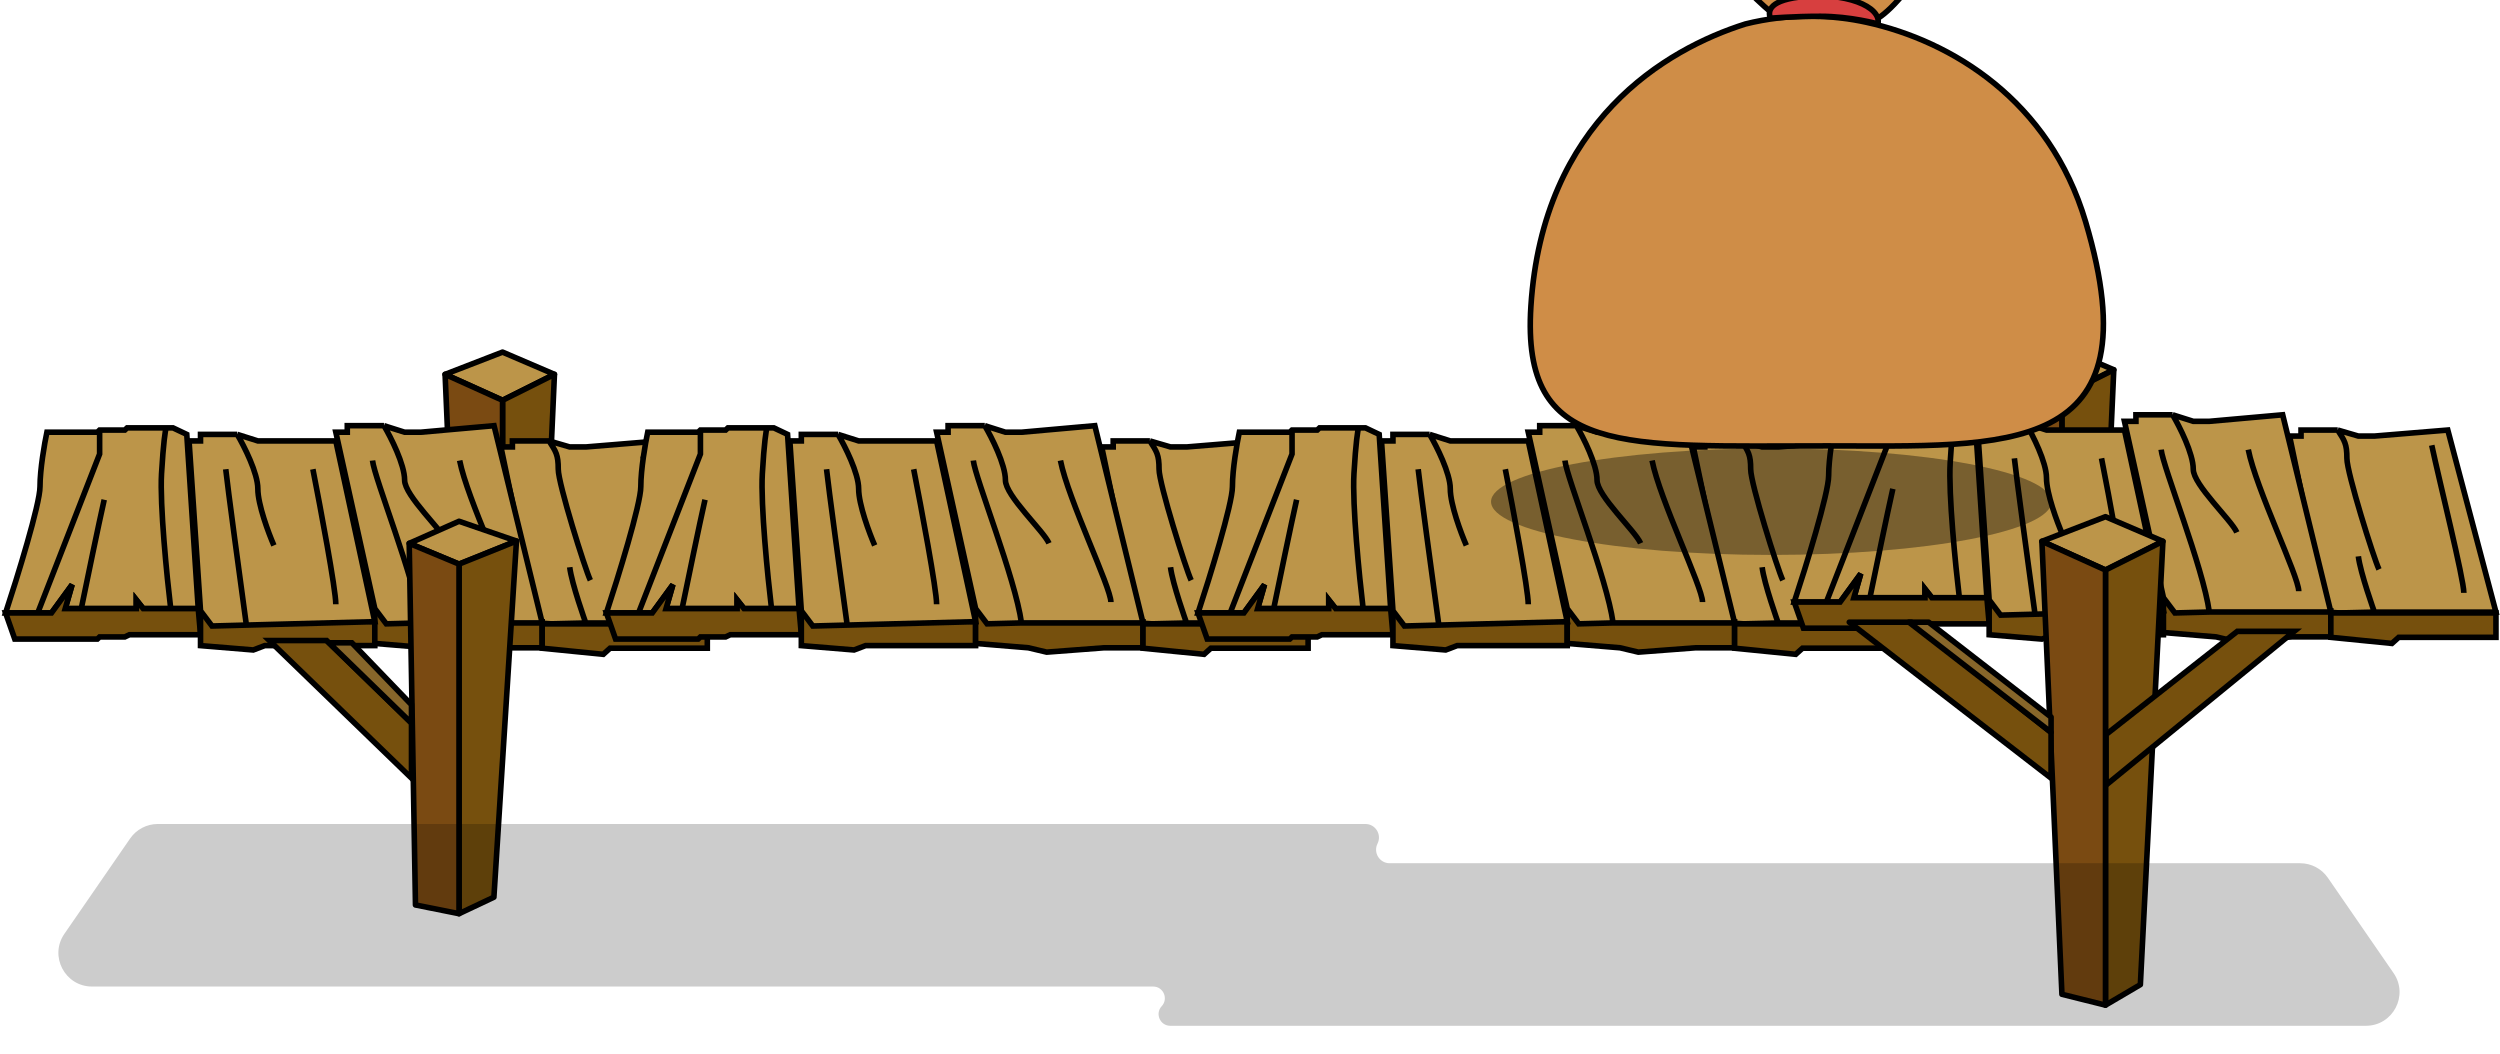 <svg width="446" height="188" viewBox="0 0 446 188" fill="none" xmlns="http://www.w3.org/2000/svg">
<path d="M89.655 62.816L79.404 66.784L89.655 71.413L98.913 66.784L89.655 62.816Z" fill="#BC9549" stroke="black" stroke-linejoin="round"/>
<path d="M98.363 79.183L89.654 82.49V71.416L98.913 66.787L98.363 79.183Z" fill="#76500D" stroke="black" stroke-linejoin="round"/>
<path d="M79.954 79.592L89.655 82.081V71.416L79.404 66.787L79.954 79.592Z" fill="#7A4A12" stroke="black" stroke-linejoin="round"/>
<path d="M367.84 62L357.59 65.968L367.84 70.597L377.099 65.968L367.84 62Z" fill="#BC9549" stroke="black" stroke-linejoin="round"/>
<path d="M376.549 78.367L367.84 81.673V70.6L377.098 65.971L376.549 78.367Z" fill="#76500D" stroke="black" stroke-linejoin="round"/>
<path d="M358.14 78.776L367.84 81.265V70.6L357.59 65.971L358.14 78.776Z" fill="#7A4A12" stroke="black" stroke-linejoin="round"/>
<path d="M91.411 79.738H89.365L95.911 111.142L98.365 111.293L104.502 111.142H126.184L117.593 78.662L104.502 79.738H101.638L97.956 78.662H91.411V79.738Z" fill="#BC9549"/>
<path d="M97.956 78.662H91.411V79.738H89.365L95.911 111.142L98.365 111.293L104.502 111.142M97.956 78.662L101.638 79.738H104.502L117.593 78.662L126.184 111.142H104.502M97.956 78.662C99.183 80.575 99.593 81.13 99.593 83.712C99.593 86.294 104.365 101.492 105.32 103.524M104.502 111.142C104.502 111.142 101.965 104.062 101.638 101.193M114.729 81.381C116.093 87.779 120.456 105.275 120.456 107.708" stroke="black"/>
<path d="M8.364 77.108H17.364L17.773 76.719H22.273L22.682 76.331H29.637H30.864L33.319 77.496L35.364 108.574H30.455H25.546L24.318 107.02V108.574H11.636L12.864 104.301L9.182 109.351H1C3.045 103.135 7.136 89.927 7.136 86.82C7.136 83.712 7.955 79.05 8.364 77.108Z" fill="#BC9549"/>
<path d="M30.455 108.574H35.364L33.319 77.496L30.864 76.331H29.637M30.455 108.574H25.546L24.318 107.02V108.574H11.636L12.864 104.301L9.182 109.351H1C3.045 103.135 7.136 89.927 7.136 86.82C7.136 83.712 7.955 79.05 8.364 77.108H17.364L17.773 76.719H22.273L22.682 76.331H29.637M30.455 108.574C29.773 102.876 28.491 90.083 28.818 84.489C29.146 78.895 29.5 76.719 29.637 76.331" stroke="black"/>
<path d="M17.364 114.013H2.636L1 109.351H6.727H9.182L12.864 104.301L11.636 108.574H14.5H24.318V107.02L25.546 108.574H35.364L35.773 113.236H23.091L22.273 113.624H17.773L17.364 114.013Z" fill="#76500D"/>
<path d="M14.5 108.574H24.318V107.02L25.546 108.574H35.364L35.773 113.236H23.091L22.273 113.624H17.773L17.364 114.013H2.636L1 109.351H6.727M14.5 108.574H11.636L12.864 104.301L9.182 109.351H6.727M14.5 108.574C15.455 103.912 17.609 93.501 18.591 89.151M6.727 109.351L17.773 80.993V76.72" stroke="black"/>
<path d="M35.773 115.179V108.964L66.865 110.906V115.179H64.001H47.228L45.183 115.956L35.773 115.179Z" fill="#76500D" stroke="black"/>
<path d="M66.863 114.788V108.572L96.727 110.903V115.565H89.773L79.545 116.342L76.272 115.565L66.863 114.788Z" fill="#76500D" stroke="black"/>
<path d="M96.728 115.643V111.292H126.183V115.643H119.324H108.833L107.623 116.731L96.728 115.643Z" fill="#76500D" stroke="black"/>
<path d="M35.772 78.66H33.727L35.772 108.961L37.818 111.68L43.954 111.516L66.863 110.903L59.909 78.66H57.454H48.863H45.999L42.318 77.495H35.772V78.66Z" fill="#BC9549"/>
<path d="M42.318 77.495H35.772V78.66H33.727L35.772 108.961L37.818 111.68L43.954 111.516M42.318 77.495L45.999 78.66H48.863H57.454H59.909L66.863 110.903L43.954 111.516M42.318 77.495C43.545 79.567 45.999 84.41 45.999 87.207C45.999 90.004 47.908 95.106 48.863 97.307M43.954 111.516C42.863 103.543 40.599 86.818 40.272 83.711M55.818 83.711C57.181 90.641 59.909 105.161 59.909 107.796" stroke="black"/>
<path d="M61.956 77.108H59.91L66.865 108.574L68.91 111.293L75.047 111.129H96.729L88.138 75.942L75.047 77.108H72.183L68.501 75.942H61.956V77.108Z" fill="#BC9549"/>
<path d="M68.501 75.942H61.956V77.108H59.91L66.865 108.574L68.91 111.293L75.047 111.129M68.501 75.942L72.183 77.108H75.047L88.138 75.942L96.729 111.129H75.047M68.501 75.942C69.728 78.014 72.183 82.857 72.183 85.654C72.183 88.451 79.001 94.718 79.956 96.92M75.047 111.129C73.956 103.155 66.783 85.266 66.456 82.158M82.001 82.158C83.365 89.088 91.001 104.773 91.001 107.408" stroke="black"/>
<path d="M198.594 79.738H196.549L203.094 111.142L205.549 111.293L211.685 111.142H233.367L224.776 78.662L211.685 79.738H208.822L205.14 78.662H198.594V79.738Z" fill="#BC9549"/>
<path d="M205.14 78.662H198.594V79.738H196.549L203.094 111.142L205.549 111.293L211.685 111.142M205.14 78.662L208.822 79.738H211.685L224.776 78.662L233.367 111.142H211.685M205.14 78.662C206.367 80.575 206.776 81.13 206.776 83.712C206.776 86.294 211.549 101.492 212.504 103.524M211.685 111.142C211.685 111.142 209.149 104.062 208.822 101.193M221.913 81.381C223.276 87.779 227.64 105.275 227.64 107.708" stroke="black"/>
<path d="M115.547 77.108H124.547L124.956 76.719H129.457L129.866 76.331H136.82H138.048L140.502 77.496L142.548 108.574H137.638H132.729L131.502 107.02V108.574H118.82L120.047 104.301L116.365 109.351H108.184C110.229 103.135 114.32 89.927 114.32 86.82C114.32 83.712 115.138 79.05 115.547 77.108Z" fill="#BC9549"/>
<path d="M137.638 108.574H142.548L140.502 77.496L138.048 76.331H136.82M137.638 108.574H132.729L131.502 107.02V108.574H118.82L120.047 104.301L116.365 109.351H108.184C110.229 103.135 114.32 89.927 114.32 86.82C114.32 83.712 115.138 79.05 115.547 77.108H124.547L124.956 76.719H129.457L129.866 76.331H136.82M137.638 108.574C136.957 102.876 135.675 90.083 136.002 84.489C136.329 78.895 136.684 76.719 136.82 76.331" stroke="black"/>
<path d="M124.547 114.013H109.82L108.184 109.351H113.911H116.365L120.047 104.301L118.82 108.574H121.684H131.502V107.02L132.729 108.574H142.548L142.957 113.236H130.275L129.457 113.624H124.956L124.547 114.013Z" fill="#76500D"/>
<path d="M121.684 108.574H131.502V107.02L132.729 108.574H142.548L142.957 113.236H130.275L129.457 113.624H124.956L124.547 114.013H109.82L108.184 109.351H113.911M121.684 108.574H118.82L120.047 104.301L116.365 109.351H113.911M121.684 108.574C122.638 103.912 124.793 93.501 125.775 89.151M113.911 109.351L124.956 80.993V76.72" stroke="black"/>
<path d="M142.957 115.179V108.964L174.048 110.906V115.179H171.185H154.412L152.366 115.956L142.957 115.179Z" fill="#76500D" stroke="black"/>
<path d="M174.047 114.788V108.572L203.911 110.903V115.565H196.956L186.729 116.342L183.456 115.565L174.047 114.788Z" fill="#76500D" stroke="black"/>
<path d="M203.912 115.643V111.292H233.367V115.643H226.508H216.017L214.806 116.731L203.912 115.643Z" fill="#76500D" stroke="black"/>
<path d="M142.956 78.66H140.91L142.956 108.961L145.001 111.68L151.138 111.516L174.047 110.903L167.092 78.66H164.638H156.047H153.183L149.501 77.495H142.956V78.66Z" fill="#BC9549"/>
<path d="M149.501 77.495H142.956V78.66H140.91L142.956 108.961L145.001 111.68L151.138 111.516M149.501 77.495L153.183 78.66H156.047H164.638H167.092L174.047 110.903L151.138 111.516M149.501 77.495C150.728 79.567 153.183 84.41 153.183 87.207C153.183 90.004 155.092 95.106 156.047 97.307M151.138 111.516C150.047 103.543 147.783 86.818 147.456 83.711M163.001 83.711C164.365 90.641 167.092 105.161 167.092 107.796" stroke="black"/>
<path d="M169.139 77.108H167.094L174.048 108.574L176.094 111.293L182.23 111.129H203.912L195.321 75.942L182.23 77.108H179.367L175.685 75.942H169.139V77.108Z" fill="#BC9549"/>
<path d="M175.685 75.942H169.139V77.108H167.094L174.048 108.574L176.094 111.293L182.23 111.129M175.685 75.942L179.367 77.108H182.23L195.321 75.942L203.912 111.129H182.23M175.685 75.942C176.912 78.014 179.367 82.857 179.367 85.654C179.367 88.451 186.185 94.718 187.139 96.92M182.23 111.129C181.139 103.155 173.967 85.266 173.639 82.158M189.185 82.158C190.549 89.088 198.185 104.773 198.185 107.408" stroke="black"/>
<path d="M304.139 79.738H302.094L308.639 111.142L311.094 111.293L317.23 111.142H338.912L330.321 78.662L317.23 79.738H314.367L310.685 78.662H304.139V79.738Z" fill="#BC9549"/>
<path d="M310.685 78.662H304.139V79.738H302.094L308.639 111.142L311.094 111.293L317.23 111.142M310.685 78.662L314.367 79.738H317.23L330.321 78.662L338.912 111.142H317.23M310.685 78.662C311.912 80.575 312.321 81.13 312.321 83.712C312.321 86.294 317.094 101.492 318.048 103.524M317.23 111.142C317.23 111.142 314.694 104.062 314.367 101.193M327.458 81.381C328.821 87.779 333.185 105.275 333.185 107.708" stroke="black"/>
<path d="M221.092 77.108H230.092L230.501 76.719H235.001L235.411 76.331H242.365H243.592L246.047 77.496L248.092 108.574H243.183H238.274L237.047 107.02V108.574H224.365L225.592 104.301L221.91 109.351H213.729C215.774 103.135 219.865 89.927 219.865 86.82C219.865 83.712 220.683 79.05 221.092 77.108Z" fill="#BC9549"/>
<path d="M243.183 108.574H248.092L246.047 77.496L243.592 76.331H242.365M243.183 108.574H238.274L237.047 107.02V108.574H224.365L225.592 104.301L221.91 109.351H213.729C215.774 103.135 219.865 89.927 219.865 86.82C219.865 83.712 220.683 79.05 221.092 77.108H230.092L230.501 76.719H235.001L235.411 76.331H242.365M243.183 108.574C242.502 102.876 241.22 90.083 241.547 84.489C241.874 78.895 242.229 76.719 242.365 76.331" stroke="black"/>
<path d="M230.092 114.013H215.365L213.729 109.351H219.456H221.91L225.592 104.301L224.365 108.574H227.229H237.047V107.02L238.274 108.574H248.092L248.502 113.236H235.82L235.001 113.624H230.501L230.092 114.013Z" fill="#76500D"/>
<path d="M227.229 108.574H237.047V107.02L238.274 108.574H248.092L248.502 113.236H235.82L235.001 113.624H230.501L230.092 114.013H215.365L213.729 109.351H219.456M227.229 108.574H224.365L225.592 104.301L221.91 109.351H219.456M227.229 108.574C228.183 103.912 230.338 93.501 231.32 89.151M219.456 109.351L230.501 80.993V76.72" stroke="black"/>
<path d="M248.502 115.179V108.964L279.593 110.906V115.179H276.729H259.957L257.911 115.956L248.502 115.179Z" fill="#76500D" stroke="black"/>
<path d="M279.594 114.788V108.572L309.458 110.903V115.565H302.503L292.276 116.342L289.003 115.565L279.594 114.788Z" fill="#76500D" stroke="black"/>
<path d="M309.457 115.643V111.292H338.912V115.643H332.053H321.562L320.351 116.731L309.457 115.643Z" fill="#76500D" stroke="black"/>
<path d="M248.503 78.66H246.457L248.503 108.961L250.548 111.68L256.684 111.516L279.594 110.903L272.639 78.66H270.185H261.594H258.73L255.048 77.495H248.503V78.66Z" fill="#BC9549"/>
<path d="M255.048 77.495H248.503V78.66H246.457L248.503 108.961L250.548 111.68L256.684 111.516M255.048 77.495L258.73 78.66H261.594H270.185H272.639L279.594 110.903L256.684 111.516M255.048 77.495C256.275 79.567 258.73 84.41 258.73 87.207C258.73 90.004 260.639 95.106 261.594 97.307M256.684 111.516C255.593 103.543 253.33 86.818 253.003 83.711M268.548 83.711C269.912 90.641 272.639 105.161 272.639 107.796" stroke="black"/>
<path d="M274.684 77.108H272.639L279.593 108.574L281.639 111.293L287.775 111.129H309.457L300.866 75.942L287.775 77.108H284.912L281.23 75.942H274.684V77.108Z" fill="#BC9549"/>
<path d="M281.23 75.942H274.684V77.108H272.639L279.593 108.574L281.639 111.293L287.775 111.129M281.23 75.942L284.912 77.108H287.775L300.866 75.942L309.457 111.129H287.775M281.23 75.942C282.457 78.014 284.912 82.857 284.912 85.654C284.912 88.451 291.73 94.718 292.684 96.92M287.775 111.129C286.684 103.155 279.511 85.266 279.184 82.158M294.73 82.158C296.093 89.088 303.73 104.773 303.73 107.408" stroke="black"/>
<path d="M410.504 77.796H408.459L415.004 109.2L417.459 109.351L423.595 109.2H445.278L436.687 76.72L423.595 77.796H420.732L417.05 76.72H410.504V77.796Z" fill="#BC9549"/>
<path d="M417.05 76.72H410.504V77.796H408.459L415.004 109.2L417.459 109.351L423.595 109.2M417.05 76.72L420.732 77.796H423.595L436.687 76.72L445.278 109.2H423.595M417.05 76.72C418.277 78.632 418.686 79.188 418.686 81.77C418.686 84.352 423.459 99.55 424.414 101.582M423.595 109.2C423.595 109.2 421.059 102.12 420.732 99.251M433.823 79.439C435.187 85.836 439.55 103.333 439.55 105.765" stroke="black"/>
<path d="M327.457 75.166H336.458L336.867 74.777H341.367L341.776 74.389H348.73H349.958L352.412 75.554L354.458 106.632H349.549H344.639L343.412 105.078V106.632H330.73L331.957 102.358L328.276 107.408H320.094C322.139 101.193 326.23 87.985 326.23 84.877C326.23 81.77 327.048 77.108 327.457 75.166Z" fill="#BC9549"/>
<path d="M349.549 106.632H354.458L352.412 75.554L349.958 74.389H348.73M349.549 106.632H344.639L343.412 105.078V106.632H330.73L331.957 102.358L328.276 107.408H320.094C322.139 101.193 326.23 87.985 326.23 84.877C326.23 81.77 327.048 77.108 327.457 75.166H336.458L336.867 74.777H341.367L341.776 74.389H348.73M349.549 106.632C348.867 100.934 347.585 88.14 347.912 82.546C348.239 76.953 348.594 74.777 348.73 74.389" stroke="black"/>
<path d="M336.458 112.07H321.73L320.094 107.409H325.821H328.276L331.957 102.359L330.73 106.632H333.594H343.412V105.078L344.639 106.632H354.458L354.867 111.293H342.185L341.367 111.682H336.867L336.458 112.07Z" fill="#76500D"/>
<path d="M333.594 106.632H343.412V105.078L344.639 106.632H354.458L354.867 111.293H342.185L341.367 111.682H336.867L336.458 112.07H321.73L320.094 107.409H325.821M333.594 106.632H330.73L331.957 102.359L328.276 107.409H325.821M333.594 106.632C334.548 101.97 336.703 91.559 337.685 87.208M325.821 107.409L336.867 79.05V74.777" stroke="black"/>
<path d="M354.867 113.237V107.021L385.958 108.964V113.237H383.095H366.322L364.276 114.014L354.867 113.237Z" fill="#76500D" stroke="black"/>
<path d="M385.957 112.845V106.63L415.821 108.961V113.622H408.866L398.639 114.399L395.366 113.622L385.957 112.845Z" fill="#76500D" stroke="black"/>
<path d="M415.822 113.7V109.35H445.277V113.7H438.418H427.927L426.717 114.788L415.822 113.7Z" fill="#76500D" stroke="black"/>
<path d="M354.866 76.718H352.82L354.866 107.019L356.911 109.738L363.048 109.574L385.957 108.961L379.002 76.718H376.548H367.957H365.093L361.411 75.553H354.866V76.718Z" fill="#BC9549"/>
<path d="M361.411 75.553H354.866V76.718H352.82L354.866 107.019L356.911 109.738L363.048 109.574M361.411 75.553L365.093 76.718H367.957H376.548H379.002L385.957 108.961L363.048 109.574M361.411 75.553C362.639 77.625 365.093 82.468 365.093 85.264C365.093 88.061 367.002 93.163 367.957 95.365M363.048 109.574C361.957 101.6 359.693 84.876 359.366 81.768M374.911 81.768C376.275 88.699 379.002 103.218 379.002 105.853" stroke="black"/>
<path d="M381.049 75.165H379.004L385.959 106.631L388.004 109.351L394.14 109.186H415.822L407.231 74L394.14 75.165H391.277L387.595 74H381.049V75.165Z" fill="#BC9549"/>
<path d="M387.595 74H381.049V75.165H379.004L385.959 106.631L388.004 109.351L394.14 109.186M387.595 74L391.277 75.165H394.14L407.231 74L415.822 109.186H394.14M387.595 74C388.822 76.072 391.277 80.915 391.277 83.712C391.277 86.509 398.095 92.776 399.05 94.977M394.14 109.186C393.049 101.213 385.877 83.323 385.549 80.216M401.095 80.216C402.459 87.146 410.095 102.831 410.095 105.466" stroke="black"/>
<path d="M375.619 92.18L364.275 96.571L375.619 101.694L385.865 96.571L375.619 92.18Z" fill="#BC9549" stroke="black" stroke-linejoin="round"/>
<path d="M381.84 175.657L375.619 179.316V101.693L385.865 96.57L381.84 175.657Z" fill="#76500D" stroke="black" stroke-linejoin="round"/>
<path d="M367.848 177.38L375.619 179.316V101.693L364.275 96.57L367.848 177.38Z" fill="#7A4A12" stroke="black" stroke-linejoin="round"/>
<path d="M399.129 112.636L375.73 131.025V140.045L409.276 112.636H399.129Z" fill="#76500D" stroke="black"/>
<path d="M340.989 110.998L365.912 130.675V138.816L329.912 110.998H340.989Z" fill="#76500D" stroke="black" stroke-linejoin="round"/>
<path d="M340.548 110.998L365.912 130.635V127.926L344.071 110.998H340.548Z" fill="#87662A" stroke="black" stroke-linejoin="round"/>
<path d="M81.891 92.995L73.002 96.939L81.891 100.639L92.137 96.523L81.891 92.995Z" fill="#BC9549" stroke="black" stroke-linejoin="round"/>
<path d="M88.111 160.059L81.891 162.998V100.638L92.137 96.522L88.111 160.059Z" fill="#76500D" stroke="black" stroke-linejoin="round"/>
<path d="M74.12 161.444L81.891 162.999V100.639L73.002 96.939L74.12 161.444Z" fill="#7A4A12" stroke="black" stroke-linejoin="round"/>
<path d="M58.274 114.271L73.41 128.999V138.817L48.046 114.271H58.274Z" fill="#76500D" stroke="black"/>
<path d="M58.683 114.681L73.41 128.999V125.726L62.774 114.681H58.683Z" fill="#87662A" stroke="black"/>
<path opacity="0.3" d="M362.586 169.808C353.405 170.909 346.957 173.502 346.957 176.525C346.957 180.547 358.374 183.808 372.457 183.808C386.54 183.808 397.957 180.547 397.957 176.525C397.957 173.829 392.829 171.475 385.207 170.216" stroke="white"/>
<path opacity="0.3" d="M405 176.819C405 173.051 398.464 169.76 388.75 168M372.5 187C354.551 187 340 182.442 340 176.819" stroke="white"/>
<ellipse cx="316" cy="89.5" rx="50" ry="9.5" fill="black" fill-opacity="0.36"/>
<g filter="url(#filter0_i_32299_10098)">
<path d="M364.069 49.554C376.65 91.903 349.954 89.547 317.912 89.547C281.461 89.547 263.399 91.493 265.111 64.672C267.22 31.627 289.188 18.77 303.383 14.278C305.271 13.806 307.219 13.447 309.209 13.212C306.353 10.94 300.984 6.122 302.355 5.025C304.068 3.654 308.523 6.739 310.922 5.025C313.321 3.312 316.063 -0.458 320.518 1.598C324.973 3.654 323.602 6.053 328.057 5.025C332.513 3.997 335.94 3.997 330.799 9.823C326.966 14.167 325.217 14.02 324.997 13.98C340.183 17.32 357.631 27.883 364.069 49.554Z" fill="#CF8D47"/>
<path d="M309.209 13.212C307.219 13.447 305.271 13.806 303.383 14.278C289.188 18.77 267.22 31.627 265.111 64.672C263.399 91.493 281.461 89.547 317.912 89.547C349.954 89.547 376.65 91.903 364.069 49.554C357.627 27.872 340.164 17.309 324.973 13.975M309.209 13.212C306.353 10.94 300.984 6.122 302.355 5.025C304.068 3.654 308.523 6.739 310.922 5.025C313.321 3.312 316.063 -0.458 320.518 1.598C324.973 3.654 323.602 6.053 328.057 5.025C332.513 3.997 335.94 3.997 330.799 9.823C326.687 14.484 324.973 13.975 324.973 13.975M309.209 13.212C310.785 13.025 312.388 12.915 314.007 12.887M324.973 13.975C323.465 13.644 321.953 13.391 320.443 13.212M320.443 13.212L323.945 6.396M320.443 13.212C318.284 12.955 316.131 12.851 314.007 12.887M314.007 12.887C312.978 11.637 310.922 8.863 310.922 7.767" stroke="black" stroke-linecap="round" stroke-linejoin="round"/>
<path d="M312.978 9.479C307.169 10.205 307.486 12.319 307.837 13.249C307.837 13.249 311.95 12.906 316.748 12.906C322.194 12.906 327.029 14.277 327.029 14.277C327.714 11.193 321.203 8.451 312.978 9.479Z" fill="#D73F3F" stroke="black"/>
</g>
<path d="M23.211 149.594C24.331 147.97 26.178 147 28.151 147H243.587C245.385 147 246.554 148.892 245.75 150.5C244.946 152.108 246.115 154 247.913 154H410.349C412.322 154 414.169 154.97 415.289 156.594L427.013 173.594C429.758 177.574 426.909 183 422.074 183H208.776C206.958 183 206.013 180.833 207.25 179.5C208.487 178.167 207.542 176 205.724 176H16.426C11.591 176 8.742 170.574 11.487 166.594L23.211 149.594Z" fill="black" fill-opacity="0.2"/>
<defs>
<filter id="filter0_i_32299_10098" x="264.5" y="0.5" width="103.248" height="89.578" filterUnits="userSpaceOnUse" color-interpolation-filters="sRGB">
<feFlood flood-opacity="0" result="BackgroundImageFix"/>
<feBlend mode="normal" in="SourceGraphic" in2="BackgroundImageFix" result="shape"/>
<feColorMatrix in="SourceAlpha" type="matrix" values="0 0 0 0 0 0 0 0 0 0 0 0 0 0 0 0 0 0 127 0" result="hardAlpha"/>
<feOffset dx="8" dy="-10"/>
<feComposite in2="hardAlpha" operator="arithmetic" k2="-1" k3="1"/>
<feColorMatrix type="matrix" values="0 0 0 0 0 0 0 0 0 0 0 0 0 0 0 0 0 0 0.25 0"/>
<feBlend mode="normal" in2="shape" result="effect1_innerShadow_32299_10098"/>
</filter>
</defs>
</svg>
